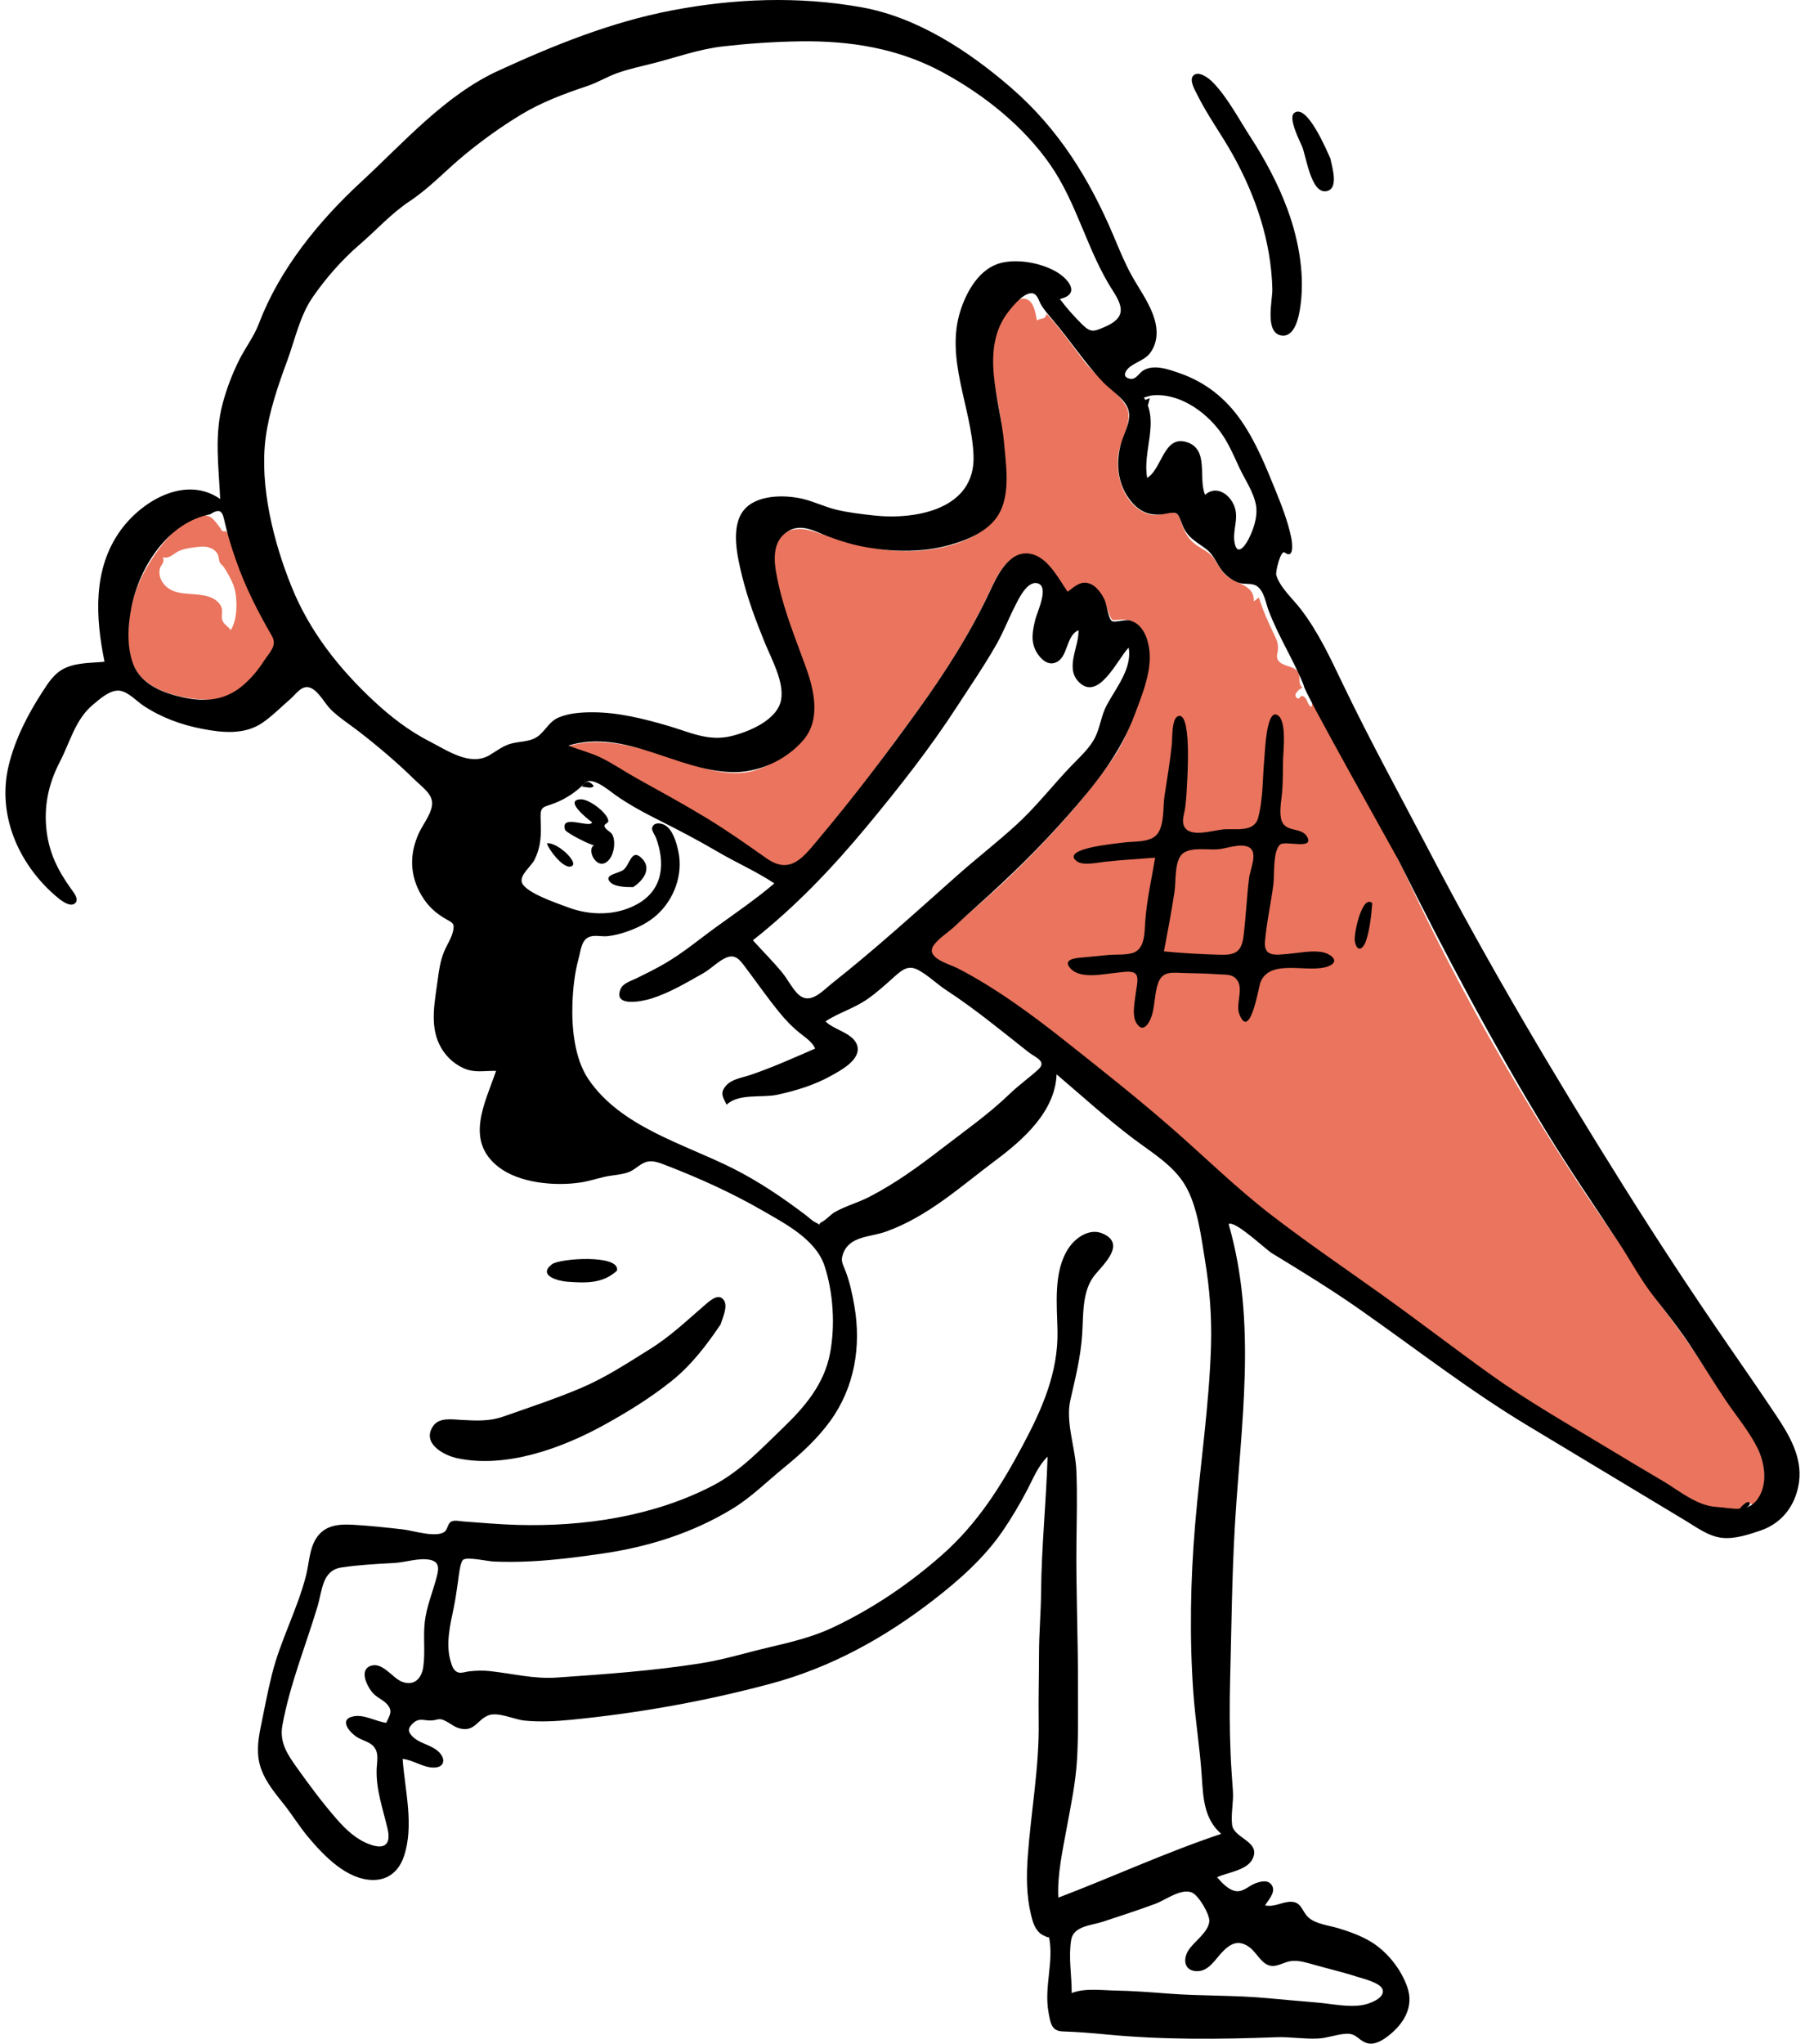 <svg width="220" height="249" viewBox="0 0 220 249" fill="none" xmlns="http://www.w3.org/2000/svg">
<path fill-rule="evenodd" clip-rule="evenodd" d="M124.581 36.395C125.994 36.244 126.196 38.162 126.389 39.036C126.934 38.692 127.419 39.021 127.542 38.218C129.266 40.023 130.646 42.096 132.177 44.058C133.644 45.94 135.939 47.437 137.209 49.416C138.286 51.096 136.508 53.646 136.288 55.438C136.041 57.456 136.567 59.767 137.946 61.306C138.591 62.025 139.38 62.525 140.333 62.719C141.281 62.911 142.183 62.355 143.017 62.473C143.71 62.572 143.74 63.029 143.982 63.709C144.313 64.643 144.735 65.524 145.517 66.179C146.391 66.911 147.329 67.123 147.996 68.107C148.578 68.965 148.908 69.796 149.81 70.392C151.014 71.188 152.945 71.428 152.815 73.285C153.022 73.121 153.229 72.956 153.436 72.792C153.915 74.334 154.576 75.827 155.281 77.277C155.611 77.957 155.781 78.317 155.764 79.074C155.753 79.572 155.48 79.948 155.775 80.43C156.247 81.202 157.51 81.097 158.086 81.721C158.678 82.361 158.064 83.229 158.747 83.787C158.459 83.875 157.662 84.519 157.962 84.91C158.393 85.473 158.426 84.702 158.728 84.795C159.422 85.008 159.276 85.874 159.817 86.109C159.929 86.158 159.92 85.639 159.914 85.505L159.913 85.5L160.332 86.316C163.851 93.127 167.976 99.615 171.291 106.525L171.685 107.356C177.929 120.703 185.352 133.699 193.561 145.942C195.497 148.83 197.622 151.698 199.413 154.669C201.212 157.654 203.454 160.3 205.444 163.154C207.491 166.091 209.364 169.147 211.428 172.07C213.073 174.402 215.085 176.883 215.058 179.889C215.046 181.225 214.851 182.701 213.564 183.419C213.533 182.868 212.699 183.477 212.5 183.613C211.64 184.198 212.108 184.133 211.181 183.929C209.676 183.596 208.391 184.046 206.999 183.191C204.046 181.377 201.136 179.511 198.131 177.78C191.634 174.039 185.203 170.209 179.177 165.737C168.642 157.921 157.196 150.917 147.515 142.026C137.841 133.141 127.688 124.327 116.208 117.829C115.439 117.394 113.233 116.74 113.437 115.701C113.615 114.791 115.598 113.514 116.294 112.884C118.709 110.696 121.223 108.626 123.552 106.344C127.852 102.132 132.119 97.484 135.568 92.541C137.246 90.137 138.102 87.463 139.081 84.73C139.946 82.317 140.745 79.346 139.342 76.959C138.692 75.853 137.795 75.405 136.541 75.489C135.503 75.558 135.549 75.771 135.138 74.669C134.695 73.484 134.335 72.109 133.146 71.422C131.915 70.711 131.077 71.469 130.08 72.181C128.933 70.525 127.526 67.659 125.214 67.501C122.799 67.335 121.428 70.318 120.594 72.112C118.129 77.416 114.921 82.372 111.472 87.096C107.732 92.216 103.91 97.425 99.79 102.246C98.917 103.267 97.927 104.757 96.698 105.376C95.437 106.011 94.391 105.415 93.326 104.683C90.814 102.961 88.372 101.192 85.757 99.615C82.861 97.868 79.884 96.267 76.93 94.621C75.627 93.895 74.391 93.021 73.048 92.369C71.797 91.761 70.435 91.46 69.154 90.929C73.857 89.527 78.81 91.363 83.261 92.82C85.572 93.576 87.988 94.364 90.454 94.16C92.588 93.985 94.523 92.842 96.211 91.595C99.261 89.34 99.501 85.953 98.506 82.529C97.361 78.588 95.611 74.799 94.288 70.912C93.687 69.144 93.272 67.267 94.641 65.739C95.867 64.372 97.453 64.204 99.125 64.742C103.18 66.047 106.778 67.272 111.125 67.148C114.523 67.052 118.846 66.087 121.136 63.325C122.391 61.811 122.439 59.73 122.444 57.852C122.45 55.626 122.31 53.388 121.998 51.185C121.443 47.254 120.001 43.318 121.809 39.501C122.233 38.605 123.413 36.52 124.581 36.395ZM159.913 85.487L159.913 85.5L159.912 85.497C159.911 85.469 159.912 85.468 159.913 85.487ZM19.251 67.035C20.313 65.565 23.221 62.142 25.441 62.891C25.829 63.022 26.109 63.408 26.364 63.696C26.546 63.931 26.725 64.168 26.903 64.405C27.014 64.717 27.213 64.809 27.5 64.681C28.278 65.76 29.377 66.574 29.825 67.898C30.268 69.21 31.458 70.483 32.159 71.686C32.702 72.617 33.926 75.102 33.832 76.266V79.237C33.722 80.392 31.563 82.458 30.804 83.239C28.919 85.179 26.872 85.427 24.078 85.18C21.712 84.97 18.647 84.181 17.045 82.3C15.508 80.496 15.53 77.699 15.757 75.476C16.075 72.372 17.436 69.545 19.251 67.035ZM26.532 67.528C26.099 66.723 25.151 66.524 24.318 66.619C23.485 66.715 22.53 66.784 21.766 67.156C21.061 67.499 20.704 68.1 19.826 67.898C20.174 68.498 19.55 68.844 19.46 69.385C19.345 70.079 19.569 70.702 20.027 71.228C20.977 72.32 22.395 72.298 23.715 72.405C24.83 72.495 26.203 72.679 26.858 73.725C27.281 74.399 26.898 74.885 27.096 75.562C27.241 76.061 27.851 76.347 28.117 76.775C29.01 75.461 28.979 72.645 28.434 71.24C28.177 70.576 27.691 69.712 27.305 69.129C27.179 68.938 26.881 68.71 26.802 68.552C26.665 68.28 26.681 67.805 26.532 67.528Z" fill="#EA745D"/>
<path fill-rule="evenodd" clip-rule="evenodd" d="M130.622 242.833C132.238 242.201 134.229 242.496 135.923 242.527C138.049 242.565 140.181 242.726 142.301 242.892C146.373 243.211 150.424 243.076 154.499 243.457C156.522 243.646 158.546 243.821 160.571 243.993C162.343 244.144 164.402 244.614 166.171 244.276C166.902 244.136 168.874 243.449 168.508 242.379C168.226 241.553 166.006 241.044 165.283 240.809C163.582 240.256 161.825 239.86 160.106 239.367C159.222 239.114 158.343 238.841 157.413 238.929C156.623 239.004 155.792 239.593 154.992 239.525C153.809 239.425 153.2 237.94 152.332 237.285C150.951 236.242 149.927 236.799 148.868 237.949C148.085 238.799 147.339 240.085 146.054 240.161C144.42 240.258 144.102 238.856 144.823 237.668C145.488 236.573 147.296 235.451 147.393 234.087C147.455 233.224 146.075 230.917 145.281 230.588C143.946 230.037 142.059 231.497 140.852 231.946C138.744 232.729 136.593 233.422 134.458 234.129C132.999 234.612 130.832 234.655 130.557 236.366C130.212 238.507 130.632 240.682 130.622 242.833ZM47.078 209.909C47.503 208.969 47.949 208.434 47.1 207.561C46.626 207.073 45.957 206.833 45.49 206.327C44.788 205.566 43.688 203.486 45.193 202.962C46.63 202.462 47.841 204.463 48.998 204.902C50.466 205.46 51.376 204.525 51.586 203.122C51.856 201.319 51.559 199.435 51.775 197.61C51.985 195.821 52.61 194.335 53.09 192.622C53.415 191.46 53.812 190.291 52.338 190.033C50.985 189.797 49.416 190.359 48.044 190.434C45.905 190.552 43.74 190.66 41.618 190.981C39.25 191.339 39.293 193.761 38.698 195.741C37.256 200.542 35.323 205.252 34.422 210.201C34.034 212.335 35.063 213.796 36.261 215.475C37.761 217.575 39.321 219.671 41.019 221.617C42.153 222.917 43.431 224.127 45.082 224.725C46.953 225.402 47.668 224.65 47.236 222.806C46.666 220.372 45.806 218.021 45.908 215.486C45.945 214.563 46.213 213.571 45.548 212.798C45.086 212.263 44.295 212.082 43.693 211.756C42.7 211.218 41.161 209.487 43.096 209.115C44.41 208.862 45.806 209.745 47.078 209.909ZM91.764 114.563C92.945 115.881 94.228 117.143 95.347 118.512C95.989 119.298 96.444 120.242 97.133 120.986C98.642 122.617 100.145 120.81 101.481 119.754C106.735 115.6 111.679 111.099 116.685 106.653C119.07 104.535 121.608 102.581 123.955 100.423C126.332 98.236 128.312 95.677 130.539 93.347C131.609 92.228 132.89 91.118 133.55 89.689C134.114 88.471 134.238 87.145 134.88 85.94C135.991 83.853 138.03 81.43 137.562 78.906C136.186 80.35 133.893 85.52 131.492 83.095C129.778 81.365 131.528 78.806 131.452 76.788C129.825 77.478 130.248 80.279 128.513 80.775C127.574 81.043 126.771 80.193 126.334 79.448C125.577 78.16 125.855 76.812 126.198 75.446C126.433 74.515 127.927 71.445 126.449 71.066C125.168 70.737 124.094 73.094 123.67 73.928C122.891 75.459 122.289 77.043 121.435 78.54C119.961 81.123 118.264 83.59 116.646 86.084C113.314 91.219 109.514 96.039 105.605 100.746C101.43 105.774 96.911 110.514 91.764 114.563ZM128.78 130.897C128.612 135.42 124.725 138.851 121.362 141.366C117.064 144.58 113.099 148.234 107.973 150.063C106 150.768 103.535 150.565 102.745 152.786C102.436 153.654 102.716 153.973 103.051 154.847C103.575 156.215 103.89 157.698 104.139 159.137C104.984 164.035 104.162 169.022 101.219 173.099C99.655 175.266 97.656 177.109 95.59 178.789C93.528 180.465 91.578 182.42 89.306 183.806C84.458 186.763 79.073 188.46 73.484 189.278C70.577 189.703 67.658 190.081 64.722 190.231C63.2 190.309 61.674 190.323 60.151 190.257C59.47 190.227 56.939 189.652 56.448 190.042C56.069 190.342 55.9 192.16 55.825 192.661C55.664 193.721 55.537 194.767 55.318 195.818C54.878 197.928 54.286 200.315 54.934 202.444C55.122 203.059 55.273 203.561 55.844 203.768C56.205 203.899 56.845 203.668 57.211 203.631C58.037 203.546 58.817 203.513 59.648 203.601C62.376 203.889 65.055 204.586 67.812 204.396C73.689 203.991 79.573 203.578 85.396 202.658C88.229 202.211 90.947 201.364 93.733 200.711C96.388 200.088 99.042 199.458 101.52 198.288C106.375 195.994 110.863 192.96 114.871 189.406C119.15 185.611 121.983 181.114 124.66 176.094C127.011 171.685 128.994 167.222 128.891 162.139C128.826 158.923 128.365 154.937 130.225 152.1C131.074 150.804 132.788 149.603 134.385 150.289C137.283 151.532 134.545 153.995 133.44 155.345C131.848 157.289 132.062 160.248 131.897 162.626C131.702 165.431 131.071 167.891 130.456 170.604C129.855 173.259 131.068 176.409 131.188 179.118C131.318 182.055 131.233 184.995 131.2 187.933C131.135 193.777 131.406 199.606 131.386 205.449C131.375 208.479 131.453 211.525 131.261 214.551C131.087 217.311 130.521 219.951 130.027 222.66C129.541 225.319 128.833 228.504 128.997 231.207C135.637 228.68 142.1 225.694 148.843 223.436C146.74 221.603 146.646 219.012 146.476 216.426C146.253 213.015 145.692 209.634 145.447 206.224C144.963 199.49 145.099 192.405 145.672 185.678C146.287 178.455 147.378 171.257 147.602 164.004C147.71 160.51 147.44 157.008 146.871 153.56C146.391 150.655 145.975 147 144.46 144.427C143.013 141.968 140.353 140.405 138.132 138.73C134.886 136.281 131.878 133.526 128.78 130.897ZM129.182 36.431C130.013 37.555 130.953 38.592 131.947 39.574C132.972 40.588 133.409 40.364 134.636 39.837C137.076 38.788 137.03 37.575 135.667 35.473C132.508 30.596 131.31 24.789 127.967 20.012C124.673 15.305 119.881 11.503 114.852 8.789C109.454 5.876 103.604 4.95 97.52 5.037C94.411 5.081 91.282 5.296 88.192 5.644C85.187 5.983 82.513 6.969 79.604 7.714C78.139 8.089 76.629 8.4 75.205 8.915C73.955 9.366 72.832 10.064 71.57 10.486C68.806 11.409 66.026 12.441 63.533 13.951C61.095 15.428 58.899 17.003 56.685 18.815C54.392 20.693 52.401 22.875 49.922 24.523C47.665 26.024 45.87 28.046 43.823 29.805C41.685 31.642 39.713 33.894 38.108 36.216C36.54 38.487 35.943 41.425 34.995 43.986C33.893 46.966 32.799 50.152 32.383 53.312C31.609 59.2 33.347 66.083 35.556 71.532C37.742 76.922 41.284 81.418 45.51 85.364C47.57 87.289 49.818 89.035 52.337 90.322C54.492 91.423 57.301 93.402 59.647 92.019C60.596 91.459 61.367 90.808 62.465 90.556C63.665 90.281 64.841 90.393 65.809 89.513C66.632 88.766 67.026 87.863 68.107 87.412C69.389 86.876 70.904 86.779 72.277 86.783C75.359 86.793 78.442 87.565 81.383 88.42C84.079 89.204 86.335 90.386 89.198 89.67C91.326 89.138 94.739 87.723 95.198 85.283C95.608 83.103 94.026 80.284 93.229 78.333C92.128 75.637 91.13 72.985 90.439 70.15C89.89 67.904 89.029 64.311 90.577 62.258C92.097 60.241 95.613 60.265 97.798 60.772C99.229 61.105 100.545 61.775 101.977 62.112C103.436 62.456 104.946 62.629 106.435 62.797C111.592 63.381 118.931 62.062 118.656 55.471C118.411 49.596 115.174 43.708 117.07 37.826C117.843 35.429 119.421 32.656 122.049 32.024C124.133 31.521 126.95 32.048 128.789 33.138C130.265 34.013 131.727 35.846 129.182 36.431ZM25.603 62.669C20.404 63.683 16.965 69.164 16.012 74.024C15.581 76.226 15.428 78.848 16.263 80.979C17.226 83.436 19.946 84.461 22.347 84.976C25.092 85.565 27.524 85.335 29.699 83.432C30.656 82.596 31.466 81.621 32.153 80.556C32.856 79.467 33.834 78.674 33.127 77.456C31.375 74.441 29.88 71.478 28.726 68.16C28.212 66.68 27.754 65.233 27.412 63.709C27.141 62.498 27.01 61.759 25.603 62.669ZM71.139 95.567C70.133 96.535 68.977 97.307 67.678 97.828C66.254 98.399 65.822 98.125 65.892 99.772C65.971 101.592 65.984 103.048 65.154 104.741C64.766 105.534 63.332 106.603 63.603 107.495C63.992 108.775 67.974 110.068 69.136 110.516C71.916 111.586 75.159 111.608 77.783 110.095C80.83 108.338 81.1 105.152 79.952 102.069C79.829 101.74 79.384 101.184 79.493 100.825C79.695 100.167 80.523 100.262 80.998 100.513C82.029 101.059 82.461 102.719 82.683 103.755C83.276 106.522 82.186 109.52 80.115 111.426C79.062 112.395 77.746 113.042 76.403 113.509C75.641 113.774 74.841 113.983 74.036 114.064C73.386 114.13 72.565 113.925 71.944 114.11C70.85 114.436 70.801 115.786 70.527 116.773C70.038 118.537 69.834 120.446 69.77 122.27C69.666 125.222 70.018 128.982 71.715 131.484C75.676 137.321 83.337 139.347 89.317 142.352C92.497 143.949 95.445 145.955 98.276 148.1C98.555 148.312 98.974 148.727 99.309 148.892C100.444 149.45 99.453 149.247 100.18 148.878C100.739 148.594 101.217 147.977 101.795 147.656C103.126 146.915 104.621 146.515 105.975 145.815C109.122 144.187 111.907 142.167 114.701 140.012C117.563 137.802 120.462 135.786 123.073 133.271C124.175 132.211 125.414 131.337 126.531 130.322C127.657 129.3 126.217 128.876 125.264 128.123C122.021 125.562 118.819 122.92 115.356 120.657C114.201 119.901 113.182 118.883 111.977 118.215C110.718 117.518 109.972 118.143 108.98 119.029C107.897 119.998 106.864 120.948 105.658 121.776C104.066 122.871 102.214 123.398 100.613 124.44C101.641 125.516 104.147 125.876 104.511 127.506C104.88 129.158 102.42 130.447 101.271 131.085C99.24 132.211 97.001 132.895 94.739 133.384C92.857 133.79 90.067 133.178 88.558 134.599C88.128 133.689 87.725 133.214 88.433 132.344C89.14 131.475 90.4 131.326 91.398 130.992C94.093 130.089 96.747 128.886 99.354 127.758C99.008 126.948 98.143 126.394 97.484 125.867C96.542 125.113 95.751 124.279 94.985 123.343C93.523 121.557 92.212 119.651 90.82 117.813C90.216 117.015 89.665 116.219 88.563 116.66C87.589 117.05 86.639 118.061 85.704 118.585C83.588 119.769 81.737 120.906 79.409 121.659C78.47 121.963 74.628 122.827 75.65 120.479C75.953 119.783 76.965 119.496 77.589 119.191C78.741 118.629 79.89 118.055 81 117.412C83.281 116.092 85.292 114.387 87.426 112.851C89.779 111.157 92.173 109.514 94.383 107.631C92.184 106.175 89.745 105.108 87.471 103.776C85.173 102.429 82.857 101.212 80.48 100.016C78.587 99.063 76.664 98.048 74.938 96.817C74.252 96.328 71.891 94.293 71.139 95.567ZM140.279 48.194C139.989 48.267 139.703 48.349 139.419 48.441C141.347 51.388 139.219 55.037 139.822 58.226C141.602 57.174 141.835 53.08 144.537 53.837C147.447 54.652 145.999 58.234 146.88 60.283C148.255 59.081 149.861 60.205 150.429 61.631C151.043 63.176 150.191 64.603 150.477 66.132C150.774 67.715 151.658 66.676 152.148 65.743C152.773 64.553 153.319 62.945 153.088 61.584C152.808 59.929 151.697 58.39 151.009 56.887C150.325 55.393 149.677 53.869 148.687 52.544C146.812 50.034 143.556 47.78 140.279 48.194ZM158.92 83.536C157.662 80.395 155.8 77.519 154.61 74.353C154.262 73.427 154.067 71.951 153.147 71.381C152.542 71.006 151.737 71.231 151.071 71.029C150.406 70.829 149.705 70.35 149.228 69.856C148.356 68.952 148.073 67.712 147.044 66.925C145.717 65.91 144.691 65.52 144.059 63.823C143.563 62.49 143.562 62.295 142.072 62.592C140.445 62.917 139.123 62.52 138 61.248C136.099 59.096 135.889 56.064 136.822 53.466C137.258 52.252 138.018 50.838 137.387 49.566C136.801 48.385 135.379 47.536 134.477 46.594C132.199 44.214 130.415 41.428 128.279 38.931C127.767 38.333 127.245 37.737 126.85 37.052C126.6 36.617 126.452 35.868 125.872 35.745C124.873 35.533 123.479 37.26 122.977 37.889C119.299 42.492 121.93 48.762 122.378 53.951C122.606 56.594 123.119 59.762 121.947 62.251C120.842 64.595 118.047 65.766 115.692 66.419C112.514 67.299 109.102 67.26 105.869 66.726C104.175 66.446 102.55 65.968 100.947 65.362C99.307 64.742 97.601 63.676 95.929 64.801C93.772 66.253 94.439 69.166 94.912 71.29C95.686 74.758 97.038 77.993 98.234 81.326C99.238 84.124 100.051 87.635 97.94 90.14C95.831 92.641 92.334 94.206 89.079 94.076C82.332 93.807 76.172 88.776 69.276 90.834C70.572 91.369 71.941 91.684 73.207 92.297C74.735 93.037 76.15 94.021 77.634 94.844C80.481 96.424 83.339 97.981 86.123 99.673C88.637 101.203 91.015 102.878 93.415 104.572C96.406 106.684 97.981 104.345 99.9 102.064C104.089 97.085 108.076 91.813 111.881 86.537C115.19 81.949 118.261 77.16 120.654 72.036C121.51 70.202 122.952 67.091 125.457 67.453C127.681 67.774 128.978 70.458 130.128 72.1C130.93 71.525 131.618 70.757 132.701 71.073C133.599 71.335 134.22 72.257 134.618 73.043C134.891 73.583 135.078 75.405 135.535 75.679C135.86 75.874 137.103 75.455 137.657 75.582C139.553 76.021 140.159 78.458 140.14 80.149C140.113 82.481 139.139 84.814 138.34 86.972C136.551 91.812 133.485 95.594 130.106 99.419C126.676 103.3 123.085 106.817 119.217 110.261C118.262 111.111 117.317 111.971 116.386 112.847C115.623 113.565 114.414 114.312 113.817 115.156C112.711 116.718 115.669 117.427 116.769 117.998C121.504 120.457 125.868 123.695 130.038 126.997C134.338 130.403 138.662 133.821 142.794 137.429C146.837 140.959 150.655 144.721 154.911 148.004C159.285 151.376 163.867 154.49 168.361 157.699C172.86 160.911 177.237 164.29 181.73 167.506C186.121 170.649 190.834 173.343 195.453 176.134C197.869 177.594 200.297 179.033 202.725 180.474C204.687 181.639 206.818 183.451 209.144 183.598C211.241 183.731 213.229 184.502 214.483 182.223C215.434 180.492 215.04 178.112 214.207 176.431C213.19 174.379 211.6 172.492 210.323 170.594C208.853 168.41 207.49 166.164 206.04 163.969C204.649 161.865 203.104 159.923 201.553 157.94C199.981 155.929 198.787 153.663 197.386 151.535C194.39 146.984 191.31 142.515 188.47 137.863C181.957 127.192 176.124 116.177 170.549 104.995C170.058 104.01 158.6 83.711 158.92 83.536ZM149.75 149.14C153.25 161.239 151.231 173.543 150.514 185.852C150.151 192.076 150.096 198.338 149.935 204.57C149.857 207.6 149.862 210.632 149.988 213.66C150.051 215.183 150.163 216.701 150.271 218.222C150.367 219.566 150.006 221.053 150.176 222.35C150.393 224.012 153.692 224.338 152.678 226.47C151.998 227.901 149.617 228.119 148.342 228.723C148.909 229.379 149.796 230.362 150.742 230.424C151.594 230.48 152.252 229.741 153.016 229.461C153.694 229.213 154.627 228.972 155.055 229.764C155.503 230.593 154.565 231.514 154.193 232.156C155.456 232.4 156.329 231.647 157.468 231.716C158.666 231.789 158.72 232.968 159.508 233.65C160.409 234.43 161.981 234.598 163.091 234.926C164.383 235.308 165.681 235.781 166.857 236.444C168.96 237.629 170.766 239.867 171.543 242.158C172.349 244.533 171.091 246.588 169.218 248.045C168.52 248.588 167.52 249.218 166.594 248.926C165.536 248.591 165.371 247.73 164.081 247.794C162.924 247.852 161.824 248.314 160.66 248.373C158.95 248.461 157.24 248.149 155.528 248.215C148.616 248.48 141.704 248.539 134.805 247.874C133.019 247.703 131.27 247.562 129.51 247.506C128.141 247.462 128.027 246.441 127.795 245.16C127.235 242.066 128.473 239.019 127.86 236.013C127.901 236.211 126.932 235.695 126.815 235.596C126.104 234.998 125.866 234.147 125.655 233.264C125.091 230.91 125.096 228.512 125.271 226.112C125.667 220.664 126.681 215.267 126.598 209.79C126.556 207.03 126.639 204.276 126.64 201.516C126.641 198.982 126.87 196.48 126.892 193.963C126.939 188.444 127.519 182.988 127.682 177.475C126.533 178.592 125.924 180.15 125.194 181.545C124.296 183.26 123.296 184.956 122.199 186.552C119.936 189.847 116.9 192.528 113.754 194.959C107.751 199.598 101.229 203.19 93.874 205.157C85.912 207.287 77.86 208.725 69.652 209.533C67.753 209.72 65.833 209.821 63.929 209.636C62.683 209.515 60.657 208.508 59.473 209.019C58.127 209.6 57.856 210.996 56.091 210.605C55.418 210.455 54.93 210.005 54.34 209.702C53.473 209.256 53.438 209.564 52.611 209.621C51.687 209.684 51.134 209.223 50.329 209.966C49.646 210.597 49.712 211.04 50.336 211.63C51.214 212.461 52.618 212.6 53.496 213.467C54.35 214.311 54.197 215.347 52.877 215.36C51.549 215.372 50.369 214.427 49.072 214.304C49.349 218.142 50.503 222.431 49.223 226.197C48.629 227.944 47.354 229.069 45.453 229.057C42.272 229.037 39.481 226.11 37.565 223.831C36.506 222.571 35.648 221.155 34.625 219.864C33.58 218.544 32.458 217.216 31.86 215.62C31.223 213.921 31.409 212.217 31.765 210.473C32.205 208.315 32.615 206.135 33.148 203.998C34.18 199.853 36.258 196.069 37.306 191.937C37.703 190.373 37.698 188.538 38.699 187.198C39.759 185.778 41.408 185.687 43.044 185.778C45.068 185.89 47.091 186.114 49.105 186.343C50.377 186.488 53.163 187.405 54.198 186.623C54.555 186.354 54.555 185.649 54.972 185.406C55.373 185.171 56.022 185.34 56.461 185.372C58.636 185.533 60.829 185.729 63.008 185.793C71.105 186.03 79.65 184.768 86.88 181.006C90.236 179.26 92.791 176.512 95.488 173.916C98.139 171.364 100.451 168.616 101.164 164.911C101.815 161.528 101.569 157.482 100.487 154.208C99.433 151.018 95.693 149.086 92.971 147.514C89.195 145.333 85.188 143.525 81.121 141.959C80.475 141.711 79.691 141.394 78.98 141.522C78.11 141.677 77.525 142.432 76.733 142.765C75.792 143.161 74.637 143.162 73.643 143.394C72.68 143.618 71.742 143.926 70.76 144.074C67.671 144.54 63.329 144.168 60.775 142.194C56.602 138.969 59.123 134.403 60.464 130.478C59.047 130.43 57.866 130.761 56.513 130.155C55.165 129.55 54.111 128.48 53.496 127.139C52.378 124.7 53.024 121.897 53.354 119.353C53.503 118.203 53.673 117.062 54.112 115.982C54.452 115.145 55.01 114.348 55.216 113.463C55.443 112.489 55.149 112.432 54.336 111.966C53.083 111.248 52.181 110.421 51.414 109.161C49.912 106.691 49.874 103.995 51.105 101.397C51.604 100.345 52.792 98.9 52.657 97.672C52.541 96.615 51.345 95.792 50.641 95.1C48.467 92.964 46.154 90.992 43.743 89.128C42.616 88.257 41.374 87.466 40.35 86.477C39.6 85.752 38.837 84.175 37.811 83.794C36.784 83.412 36.099 84.56 35.384 85.174C34.268 86.133 33.199 87.236 31.984 88.067C29.803 89.557 27.1 89.278 24.637 88.802C22.065 88.305 19.68 87.429 17.487 85.984C16.615 85.409 15.598 84.243 14.525 84.15C13.379 84.05 12.134 85.189 11.315 85.873C9.177 87.659 8.535 90.432 7.29 92.831C5.899 95.509 5.309 98.29 5.687 101.301C6.027 104.01 7.071 106.057 8.623 108.245C8.944 108.698 9.696 109.553 9.146 110.053C8.474 110.666 7.097 109.438 6.646 109.041C2.164 105.099 -0.384 99.159 1.071 93.212C1.852 90.019 3.38 87.065 5.154 84.318C5.909 83.15 6.645 81.981 7.957 81.385C9.451 80.707 11.143 80.788 12.739 80.625C11.635 75.223 11.29 69.346 14.68 64.638C17.282 61.025 22.611 57.864 26.834 60.794C26.661 56.811 26.094 53.029 27.154 49.108C27.628 47.351 28.279 45.641 29.079 44.006C29.862 42.403 30.944 41.044 31.577 39.376C34.074 32.796 38.865 26.918 43.983 22.195C49.156 17.421 54.232 11.597 60.748 8.611C67.546 5.494 74.469 2.694 81.84 1.278C89.49 -0.192 97.353 -0.493 105.06 0.898C111.816 2.118 118.068 6.22 123.181 10.642C129.014 15.688 132.78 21.771 135.759 28.818C136.413 30.366 137.044 31.927 137.847 33.406C138.737 35.047 139.881 36.574 140.536 38.335C141.12 39.906 141.218 41.61 140.178 43.013C139.447 44 137.947 44.223 137.307 45.125C136.984 45.58 137.017 46.013 137.726 46.149C138.459 46.289 138.808 45.471 139.335 45.144C140.646 44.327 142.497 45.023 143.823 45.486C146.966 46.586 149.427 48.559 151.309 51.296C153.109 53.915 154.305 56.889 155.493 59.818C156.244 61.666 156.958 63.501 157.37 65.458C157.526 66.195 157.742 68.191 156.579 67.316C156.107 66.962 155.432 69.653 155.56 70.081C156.002 71.572 157.58 72.969 158.509 74.176C160.693 77.013 162.155 80.191 163.696 83.399C167.033 90.347 170.748 97.091 174.318 103.919C181.588 117.823 189.533 131.192 197.866 144.482C201.995 151.066 206.252 157.538 210.665 163.936C212.613 166.758 214.566 169.583 216.472 172.435C218.091 174.858 219.688 177.556 219.272 180.581C218.89 183.35 217.245 185.574 214.585 186.48C213.159 186.965 211.467 187.525 209.941 187.376C208.272 187.213 206.8 186.097 205.409 185.259C199.018 181.407 192.626 177.559 186.231 173.715C179.079 169.415 172.538 164.31 165.714 159.529C162.242 157.097 158.662 154.905 155.044 152.703C154.23 152.207 150.533 148.655 149.75 149.14Z" fill="black"/>
<path fill-rule="evenodd" clip-rule="evenodd" d="M87.822 161.38C86.075 163.952 84.238 166.37 81.779 168.321C79.189 170.377 76.48 172.043 73.587 173.638C68.486 176.451 61.649 178.942 55.724 177.667C54.039 177.305 51.344 175.831 52.809 173.726C53.545 172.668 55.124 172.944 56.242 173.002C58.043 173.096 59.618 173.198 61.344 172.593C64.515 171.479 67.708 170.428 70.804 169.117C73.803 167.847 76.434 166.105 79.185 164.394C81.766 162.788 83.734 160.868 86.001 158.927C86.622 158.396 87.689 157.466 88.277 158.499C88.701 159.246 88.055 160.65 87.822 161.38Z" fill="black"/>
<path fill-rule="evenodd" clip-rule="evenodd" d="M158.413 37.838C158.218 38.953 157.69 41.169 156.122 40.866C154.123 40.48 155.108 36.566 155.077 35.237C154.945 29.446 153.056 23.878 150.261 18.858C148.871 16.362 147.159 14.054 145.895 11.486C145.65 10.988 144.905 9.75 145.446 9.209C146.096 8.559 147.342 9.54 147.799 10.004C149.57 11.797 150.98 14.486 152.346 16.596C154.171 19.414 155.782 22.39 156.94 25.549C158.337 29.365 159.122 33.791 158.413 37.838Z" fill="black"/>
<path fill-rule="evenodd" clip-rule="evenodd" d="M162.154 19.321C162.341 20.325 163.255 23.058 161.625 23.3C159.778 23.575 159.204 19.022 158.691 17.816C158.42 17.18 156.979 14.38 157.73 13.77C159.294 12.501 161.783 18.513 162.154 19.321Z" fill="black"/>
<path fill-rule="evenodd" clip-rule="evenodd" d="M75.2 154.819C73.446 156.417 71.41 156.323 69.197 156.171C68.073 156.094 65.469 155.428 67.278 154.034C68.224 153.306 75.637 152.805 75.2 154.819Z" fill="black"/>
<path fill-rule="evenodd" clip-rule="evenodd" d="M211.847 184.074C211.972 183.827 213.024 182.636 213.251 183.118C213.465 183.572 212.125 184.061 211.847 184.074Z" fill="black"/>
<path fill-rule="evenodd" clip-rule="evenodd" d="M72.365 95.744C72.149 96.189 71.248 95.801 70.938 95.868C71.359 94.965 71.861 95.159 72.365 95.744Z" fill="black"/>
<path fill-rule="evenodd" clip-rule="evenodd" d="M140.144 48.516C140.05 48.872 139.957 49.229 139.863 49.586C139.719 49.319 139.575 49.051 139.431 48.784C139.668 48.695 139.906 48.605 140.144 48.516Z" fill="black"/>
<path fill-rule="evenodd" clip-rule="evenodd" d="M141.866 115.915C144.117 116.142 146.375 116.257 148.635 116.326C150.542 116.385 151.325 116.024 151.569 114.042C151.858 111.692 151.956 109.32 152.245 106.97C152.376 105.901 153.412 103.767 152.164 103.195C151.118 102.716 149.486 103.402 148.391 103.483C147.171 103.573 145.329 103.201 144.251 103.924C143.097 104.698 143.348 107.406 143.152 108.677C142.777 111.1 142.326 113.507 141.866 115.915ZM140.793 104.501C138.753 104.655 136.706 104.776 134.672 104.994C133.767 105.091 131.934 105.538 131.171 104.88C129.38 103.334 136.075 102.791 136.834 102.669C138.114 102.464 140.304 102.737 141.125 101.528C141.936 100.334 141.731 98.326 141.941 96.938C142.257 94.85 142.618 92.765 142.829 90.663C142.899 89.957 142.798 87.624 143.544 87.277C145.259 86.48 144.72 94.692 144.692 95.309C144.643 96.369 144.59 97.434 144.443 98.485C144.359 99.077 144.067 99.878 144.247 100.473C144.764 102.18 147.701 101.195 149.038 101.059C150.537 100.907 152.852 101.487 153.349 99.638C153.972 97.313 153.881 94.674 154.113 92.282C154.177 91.621 154.344 86.681 155.562 87.064C156.923 87.492 156.392 91.619 156.38 92.682C156.366 93.881 156.371 95.081 156.289 96.278C156.216 97.354 155.913 98.672 156.138 99.738C156.531 101.606 158.746 100.612 159.389 102.098C160 103.511 156.67 102.404 156.048 102.889C155.119 103.613 155.343 106.641 155.21 107.7C154.919 110.029 154.36 112.446 154.178 114.768C154.035 116.6 155.508 116.357 157.007 116.224C158.292 116.11 159.705 115.805 160.993 115.976C162.029 116.114 163.475 117.068 161.968 117.703C159.611 118.695 154.813 116.667 153.629 119.682C153.406 120.251 152.367 126.846 151.061 123.59C150.515 122.229 151.851 120.094 150.426 119.051C149.932 118.69 149.196 118.754 148.623 118.714C147.211 118.615 145.791 118.582 144.377 118.552C142.966 118.523 141.699 118.239 141.154 119.784C140.73 120.988 140.777 122.334 140.438 123.566C140.184 124.489 139.349 126.105 138.483 124.595C137.915 123.603 138.35 121.869 138.462 120.791C138.518 120.25 138.84 119.133 138.431 118.679C137.991 118.192 136.813 118.456 136.257 118.5C134.651 118.627 131.659 119.4 130.43 117.943C129.401 116.724 131.539 116.701 132.38 116.619C133.246 116.534 134.113 116.455 134.978 116.364C135.931 116.264 137.193 116.398 138.089 116.099C139.595 115.598 139.488 113.55 139.587 112.222C139.78 109.627 140.364 107.065 140.793 104.501Z" fill="black"/>
<path fill-rule="evenodd" clip-rule="evenodd" d="M167.256 110.042C167.134 111.54 166.972 113.219 166.488 114.643C166.122 115.719 165.383 116.046 165.131 114.676C164.972 113.807 166.033 108.914 167.256 110.042Z" fill="black"/>
<path fill-rule="evenodd" clip-rule="evenodd" d="M72.16 100.179C71.56 99.747 68.715 97.479 70.771 97.389C71.821 97.343 74.083 99.07 74.148 100.028C74.164 100.27 73.647 100.395 73.675 100.629C73.729 101.075 74.388 101.286 74.601 101.64C75.069 102.422 74.875 103.965 74.27 104.708C72.89 106.401 71.358 103.534 72.426 102.972C72.188 103.097 68.994 101.473 68.874 101.106C68.217 99.097 71.999 100.99 72.16 100.179Z" fill="black"/>
<path fill-rule="evenodd" clip-rule="evenodd" d="M77.175 108.086C76.445 108.109 74.98 108.058 74.433 107.537C73.417 106.569 75.399 106.44 75.979 105.989C76.791 105.357 76.951 103.302 78.227 104.574C79.492 105.835 78.379 107.303 77.175 108.086Z" fill="black"/>
<path fill-rule="evenodd" clip-rule="evenodd" d="M66.657 102.749C67.976 102.555 70.911 105.399 69.487 105.588C68.544 105.713 66.862 103.509 66.657 102.749Z" fill="black"/>
</svg>
